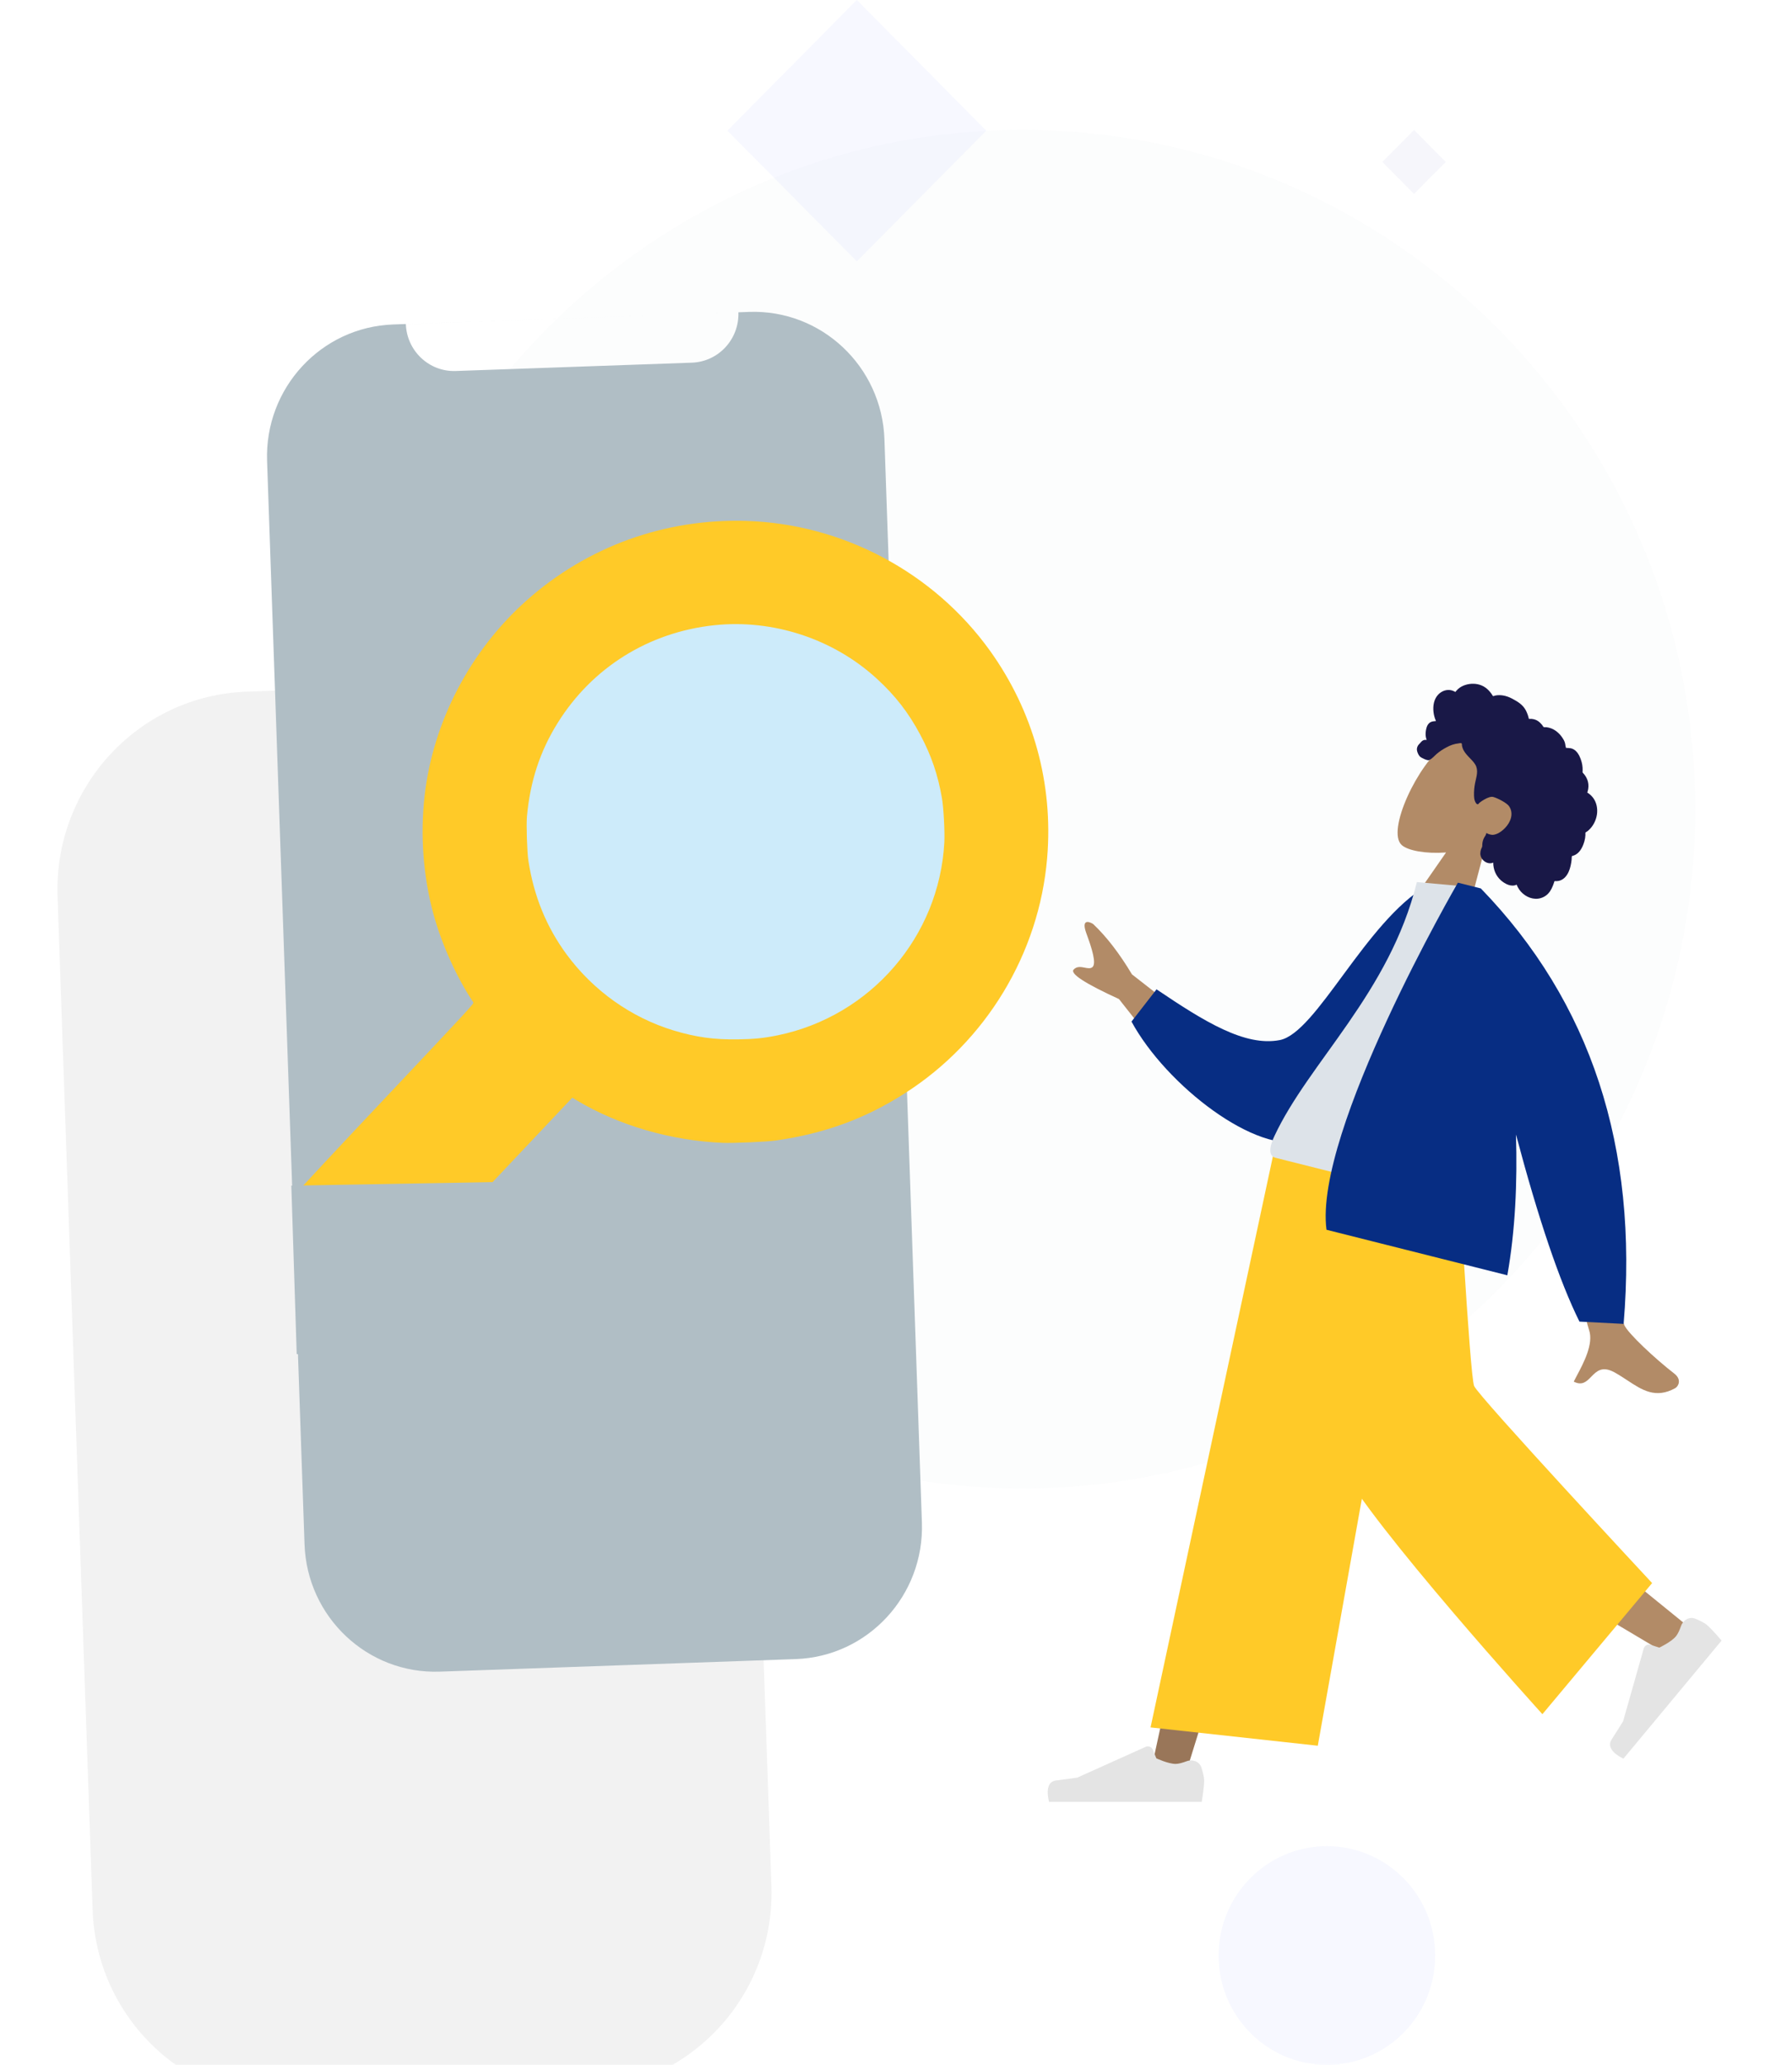 <svg width="99" height="114" viewBox="0 0 99 114" fill="none" xmlns="http://www.w3.org/2000/svg">
<g clip-path="url(#clip0_67_1672)">
<g opacity="0.2">
<path opacity="0.2" fill-rule="evenodd" clip-rule="evenodd" d="M56.486 82.175C77.011 82.175 93.649 65.386 93.649 44.675C93.649 23.964 77.011 7.175 56.486 7.175C35.962 7.175 19.324 23.964 19.324 44.675C19.324 65.386 35.962 82.175 56.486 82.175Z" fill="#B0BEC5"/>
<path opacity="0.2" fill-rule="evenodd" clip-rule="evenodd" d="M73.305 114C76.608 114 79.286 111.298 79.286 107.964C79.286 104.631 76.608 101.928 73.305 101.928C70.001 101.928 67.323 104.631 67.323 107.964C67.323 111.298 70.001 114 73.305 114Z" fill="#2B44FF"/>
<path opacity="0.2" fill-rule="evenodd" clip-rule="evenodd" d="M47.336 0L54.484 7.214L47.336 14.427L40.187 7.214L47.336 0Z" fill="#2B44FF"/>
<path opacity="0.2" fill-rule="evenodd" clip-rule="evenodd" d="M27.494 99.481L30.996 103.014L27.494 106.547L23.993 103.014L27.494 99.481Z" fill="#FF9B21"/>
<path opacity="0.2" fill-rule="evenodd" clip-rule="evenodd" d="M78.119 7.175L79.87 8.941L78.119 10.708L76.368 8.941L78.119 7.175Z" fill="#2026A2"/>
</g>
<g filter="url(#filter0_d_67_1672)">
<path d="M39.474 15.628L23.632 16.186C17.651 16.397 12.971 21.461 13.18 27.496L15.116 83.436C15.325 89.472 20.343 94.194 26.324 93.983L42.166 93.425C48.147 93.214 52.827 88.15 52.618 82.115L50.682 26.175C50.473 20.139 45.455 15.417 39.474 15.628Z" fill="#F2F2F2"/>
</g>
<path fill-rule="evenodd" clip-rule="evenodd" d="M21.722 17.914C17.735 18.055 14.615 21.431 14.755 25.454L16.824 85.26C16.963 89.284 20.309 92.432 24.296 92.291L43.963 91.598C47.95 91.458 51.07 88.082 50.931 84.058L48.861 24.253C48.722 20.229 45.377 17.081 41.389 17.221L21.722 17.914ZM22.421 17.89C22.473 19.374 23.706 20.535 25.177 20.483L38.224 20.023C39.694 19.971 40.845 18.726 40.793 17.242L22.421 17.89Z" fill="#B0BEC5"/>
<path d="M40.73 57.6C47.297 57.6 52.621 52.227 52.621 45.6C52.621 38.973 47.297 33.6 40.73 33.6C34.162 33.6 28.838 38.973 28.838 45.6C28.838 52.227 34.162 57.6 40.73 57.6Z" fill="#CDEBFA"/>
<path fill-rule="evenodd" clip-rule="evenodd" d="M79.888 47.065C78.761 47.146 77.785 46.964 77.44 46.656C76.573 45.883 78.341 42.153 79.846 41.098C81.351 40.043 85.639 41.451 84.386 44.43C83.952 45.464 83.086 46.142 82.105 46.553L80.592 52.295L77.395 50.652L79.888 47.065Z" fill="#B28B67"/>
<path fill-rule="evenodd" clip-rule="evenodd" d="M79.446 38.358C79.631 38.157 79.91 38.047 80.18 38.111C80.246 38.127 80.309 38.152 80.368 38.185C80.389 38.197 80.392 38.206 80.409 38.196C80.422 38.189 80.436 38.161 80.446 38.15C80.476 38.114 80.509 38.079 80.543 38.047C80.662 37.938 80.806 37.862 80.959 37.814C81.244 37.724 81.567 37.727 81.845 37.841C81.998 37.903 82.131 38.001 82.245 38.12C82.304 38.182 82.358 38.249 82.408 38.318C82.423 38.338 82.464 38.423 82.486 38.43C82.51 38.438 82.584 38.405 82.609 38.4C82.925 38.341 83.239 38.416 83.521 38.563C83.838 38.73 84.137 38.903 84.304 39.236C84.339 39.306 84.369 39.379 84.397 39.453C84.41 39.492 84.424 39.532 84.434 39.572C84.441 39.596 84.447 39.62 84.453 39.645C84.462 39.686 84.453 39.694 84.497 39.69C84.664 39.678 84.831 39.717 84.971 39.812C85.054 39.869 85.126 39.94 85.191 40.018C85.212 40.044 85.253 40.125 85.282 40.141C85.311 40.157 85.397 40.145 85.433 40.149C85.629 40.172 85.813 40.248 85.971 40.365C86.134 40.486 86.272 40.647 86.373 40.824C86.422 40.908 86.458 40.994 86.473 41.09C86.48 41.133 86.483 41.175 86.494 41.216C86.5 41.24 86.52 41.272 86.517 41.297C86.519 41.282 86.757 41.307 86.779 41.312C86.892 41.337 86.991 41.394 87.073 41.477C87.226 41.633 87.316 41.852 87.375 42.06C87.405 42.167 87.424 42.277 87.43 42.387C87.433 42.441 87.434 42.494 87.433 42.547C87.432 42.572 87.425 42.602 87.428 42.627C87.433 42.659 87.443 42.666 87.468 42.691C87.591 42.822 87.683 42.983 87.727 43.159C87.77 43.337 87.762 43.524 87.71 43.699C87.707 43.709 87.689 43.749 87.691 43.757C87.695 43.768 87.727 43.78 87.738 43.788C87.775 43.813 87.811 43.84 87.845 43.869C87.909 43.923 87.966 43.985 88.015 44.051C88.208 44.312 88.27 44.648 88.224 44.966C88.174 45.3 88.008 45.625 87.754 45.846C87.713 45.882 87.669 45.914 87.623 45.943C87.594 45.96 87.589 45.958 87.586 45.989C87.582 46.025 87.588 46.065 87.587 46.1C87.583 46.218 87.563 46.334 87.531 46.447C87.477 46.631 87.404 46.816 87.287 46.97C87.233 47.041 87.168 47.105 87.094 47.155C87.056 47.181 87.016 47.203 86.974 47.22C86.952 47.23 86.93 47.238 86.907 47.245C86.895 47.249 86.879 47.251 86.867 47.257C86.838 47.27 86.844 47.249 86.836 47.288C86.825 47.343 86.83 47.405 86.825 47.46C86.819 47.517 86.811 47.574 86.802 47.631C86.783 47.746 86.758 47.86 86.722 47.971C86.654 48.183 86.543 48.39 86.36 48.523C86.281 48.58 86.191 48.619 86.096 48.636C86.049 48.645 86.001 48.648 85.954 48.647C85.93 48.646 85.903 48.638 85.884 48.652C85.864 48.668 85.858 48.716 85.849 48.74C85.776 48.955 85.685 49.172 85.527 49.338C85.381 49.491 85.181 49.589 84.973 49.615C84.569 49.664 84.169 49.445 83.935 49.118C83.874 49.033 83.824 48.94 83.787 48.842C83.492 48.99 83.135 48.797 82.913 48.598C82.636 48.349 82.493 47.994 82.495 47.624C82.168 47.768 81.785 47.47 81.781 47.129C81.78 47.046 81.796 46.963 81.823 46.884C81.838 46.843 81.861 46.806 81.876 46.766C81.896 46.714 81.887 46.65 81.892 46.594C81.903 46.483 81.928 46.377 81.977 46.278C82.003 46.225 82.035 46.178 82.065 46.13C82.093 46.086 82.102 46.036 82.118 45.987C82.193 46.043 82.304 46.071 82.393 46.087C82.481 46.103 82.583 46.077 82.664 46.048C82.855 45.98 83.017 45.848 83.156 45.703C83.459 45.386 83.64 44.911 83.37 44.512C83.244 44.326 82.721 44.058 82.489 43.999C82.245 43.936 81.752 44.295 81.717 44.335C81.695 44.359 81.681 44.396 81.646 44.402C81.568 44.414 81.511 44.294 81.487 44.237C81.446 44.139 81.436 44.031 81.433 43.925C81.427 43.695 81.446 43.462 81.491 43.236C81.525 43.063 81.577 42.892 81.596 42.715C81.615 42.539 81.594 42.362 81.501 42.209C81.398 42.043 81.253 41.908 81.12 41.767C80.988 41.628 80.865 41.478 80.801 41.294C80.787 41.253 80.775 41.211 80.768 41.169C80.763 41.136 80.77 41.08 80.751 41.051C80.722 41.005 80.63 41.037 80.583 41.042C80.35 41.064 80.124 41.146 79.919 41.257C79.715 41.367 79.535 41.482 79.361 41.632C79.231 41.744 79.103 41.906 78.942 41.969C78.87 41.998 78.515 41.854 78.428 41.752C78.34 41.651 78.276 41.47 78.276 41.377C78.277 41.282 78.309 41.195 78.367 41.121C78.401 41.078 78.443 41.042 78.478 41C78.507 40.965 78.534 40.931 78.572 40.904C78.644 40.854 78.731 40.836 78.817 40.854C78.776 40.741 78.755 40.62 78.759 40.499C78.764 40.374 78.786 40.23 78.831 40.113C78.868 40.018 78.929 39.932 79.017 39.879C79.11 39.825 79.228 39.818 79.332 39.808C79.26 39.651 79.215 39.483 79.195 39.311C79.156 38.977 79.213 38.611 79.446 38.358Z" fill="#191847"/>
<path fill-rule="evenodd" clip-rule="evenodd" d="M77.736 63.429L70.398 82.17L65.477 98.014H63.533L71.057 63.429H77.736Z" fill="#997659"/>
<path fill-rule="evenodd" clip-rule="evenodd" d="M79.214 63.429C79.292 70.015 80.431 78.881 80.614 79.291C80.796 79.702 93.183 89.733 93.183 89.733L91.845 91.178C91.845 91.178 77.228 82.578 76.552 81.431C75.876 80.284 73.674 69.729 71.906 63.429H79.214Z" fill="#B28B67"/>
<path fill-rule="evenodd" clip-rule="evenodd" d="M92.87 89.771C92.986 89.44 93.337 89.236 93.659 89.369C93.902 89.47 94.156 89.591 94.291 89.706C94.601 89.968 95.109 90.576 95.109 90.576C94.807 90.938 89.689 97.094 89.689 97.094C89.689 97.094 88.645 96.643 89.034 96.04C89.423 95.436 89.67 95.028 89.67 95.028L90.809 91.013C90.855 90.851 91.025 90.759 91.185 90.81L91.67 90.965C91.67 90.965 92.326 90.657 92.589 90.34C92.696 90.211 92.793 89.989 92.87 89.771Z" fill="#E4E4E4"/>
<path fill-rule="evenodd" clip-rule="evenodd" d="M65.561 97.236C65.887 97.114 66.267 97.253 66.373 97.588C66.453 97.841 66.524 98.115 66.524 98.293C66.524 98.702 66.389 99.484 66.389 99.484C65.92 99.484 57.957 99.484 57.957 99.484C57.957 99.484 57.628 98.388 58.336 98.301C59.044 98.213 59.513 98.143 59.513 98.143L63.293 96.442C63.446 96.373 63.625 96.445 63.689 96.602L63.883 97.077C63.883 97.077 64.538 97.385 64.948 97.385C65.115 97.385 65.346 97.317 65.561 97.236Z" fill="#E4E4E4"/>
<path fill-rule="evenodd" clip-rule="evenodd" d="M72.802 96.382L63.563 95.37L70.411 63.429H78.686L72.802 96.382Z" fill="#FFCA28"/>
<path fill-rule="evenodd" clip-rule="evenodd" d="M91.272 87.401L85.211 94.64C85.211 94.64 75.636 84.086 74.046 80.868C72.457 77.649 71.188 63.429 71.188 63.429H80.505C80.505 63.429 81.198 75.939 81.439 76.521C81.681 77.103 91.272 87.401 91.272 87.401Z" fill="#FFCA28"/>
<path fill-rule="evenodd" clip-rule="evenodd" d="M62.536 53.795L67.216 57.447L65.002 59.194L61.818 55.158C59.941 54.299 59.107 53.756 59.314 53.531C59.489 53.34 59.715 53.384 59.924 53.424C60.087 53.456 60.238 53.485 60.346 53.4C60.593 53.205 60.316 52.344 60.019 51.537C59.722 50.731 60.154 50.866 60.39 51.013C61.128 51.71 61.843 52.637 62.536 53.795ZM85.188 63.282L88.308 63.435C88.999 69.304 89.475 72.544 89.736 73.156C89.927 73.606 91.44 75.019 92.499 75.837C92.924 76.165 92.721 76.545 92.549 76.64C91.465 77.238 90.717 76.745 89.902 76.207C89.666 76.052 89.425 75.893 89.168 75.755C88.504 75.4 88.197 75.713 87.908 76.009C87.652 76.271 87.408 76.52 86.942 76.279C86.988 76.186 87.043 76.083 87.102 75.972C87.485 75.254 88.049 74.194 87.789 73.431C87.656 73.039 86.788 69.656 85.188 63.282Z" fill="#B28B67"/>
<path fill-rule="evenodd" clip-rule="evenodd" d="M80.029 49.432L78.828 48.899C75.435 50.886 72.733 57.03 70.702 57.423C68.782 57.794 66.534 56.402 63.893 54.621L62.51 56.401C64.434 59.941 69.448 63.784 72.067 62.969C76.254 61.666 79.052 53.953 80.029 49.432Z" fill="#072D83"/>
<path fill-rule="evenodd" clip-rule="evenodd" d="M81.567 66.714C81.567 66.714 74.023 64.816 70.468 63.922C69.961 63.794 70.239 63.079 70.404 62.725C72.314 58.634 76.763 54.826 78.277 48.7L81.603 48.999C83.189 53.962 82.798 59.484 81.567 66.714Z" fill="#DDE3E9"/>
<path fill-rule="evenodd" clip-rule="evenodd" d="M73.283 67.895L83.273 70.409C83.71 67.963 83.832 65.291 83.751 62.636C84.996 67.323 86.165 70.767 87.258 72.966L89.698 73.092C90.517 63.336 87.887 55.323 81.81 49.051L81.773 49.041L80.542 48.732C80.542 48.732 72.567 62.476 73.283 67.895Z" fill="#072D83"/>
<path d="M41.221 28.76C46.549 28.921 51.582 31.597 54.691 35.925C57.088 39.267 58.195 43.264 57.851 47.364C57.409 52.647 54.475 57.499 49.985 60.363C47.795 61.762 45.564 62.579 42.873 62.965C42.361 63.041 40.515 63.12 39.923 63.097C37.048 62.97 34.187 62.139 31.848 60.743L31.616 60.603L26.776 65.727C24.114 68.545 21.884 70.88 21.823 70.918C22.016 69.643 20.883 70.928 20.883 70.928C20.549 70.831 19.632 71.282 19.632 71.282C19.632 71.282 17.938 72.099 16.957 71.154C15.984 70.221 16.643 69.894 16.382 69.388C16.602 68.743 15.934 65.859 16.394 65.858C16.425 65.795 18.614 63.445 21.321 60.577C26.043 55.571 26.193 55.405 26.148 55.338C25.24 53.99 24.405 52.145 23.946 50.465C23.382 48.398 23.21 46.119 23.457 43.94C23.921 39.85 25.974 35.92 29.099 33.144C32.441 30.176 36.728 28.624 41.221 28.76ZM39.457 34.519C35.843 34.905 32.716 36.852 30.808 39.914C29.834 41.474 29.286 43.138 29.111 45.084C29.07 45.545 29.118 47.058 29.192 47.524C29.492 49.472 30.18 51.161 31.297 52.685C32.771 54.69 34.868 56.182 37.217 56.893C38.447 57.263 39.445 57.404 40.764 57.384C41.658 57.371 42.214 57.314 42.975 57.158C48.106 56.096 51.894 51.708 52.17 46.505C52.201 45.917 52.129 44.599 52.04 44.077C51.817 42.779 51.452 41.706 50.838 40.559C50.196 39.353 49.463 38.407 48.446 37.476C46.046 35.272 42.707 34.174 39.457 34.519Z" fill="#FFCA28"/>
<g filter="url(#filter1_d_67_1672)">
<path d="M16.095 65.459L50.135 64.859L50.433 74.459L16.392 74.759L16.095 65.459Z" fill="#B0BEC5"/>
</g>
<path d="M50.135 65.759H16.838V80.759H50.135V65.759Z" fill="#B0BEC5"/>
</g>
<defs>
<filter id="filter0_d_67_1672" x="-30.827" y="3.621" width="107.451" height="146.369" filterUnits="userSpaceOnUse" color-interpolation-filters="sRGB">
<feFlood flood-opacity="0" result="BackgroundImageFix"/>
<feColorMatrix in="SourceAlpha" type="matrix" values="0 0 0 0 0 0 0 0 0 0 0 0 0 0 0 0 0 0 127 0" result="hardAlpha"/>
<feOffset dx="-10" dy="22"/>
<feGaussianBlur stdDeviation="17"/>
<feColorMatrix type="matrix" values="0 0 0 0 0 0 0 0 0 0 0 0 0 0 0 0 0 0 0.1 0"/>
<feBlend mode="normal" in2="BackgroundImageFix" result="effect1_dropShadow_67_1672"/>
<feBlend mode="normal" in="SourceGraphic" in2="effect1_dropShadow_67_1672" result="shape"/>
</filter>
<filter id="filter1_d_67_1672" x="15.095" y="63.859" width="36.338" height="11.9" filterUnits="userSpaceOnUse" color-interpolation-filters="sRGB">
<feFlood flood-opacity="0" result="BackgroundImageFix"/>
<feColorMatrix in="SourceAlpha" type="matrix" values="0 0 0 0 0 0 0 0 0 0 0 0 0 0 0 0 0 0 127 0" result="hardAlpha"/>
<feOffset/>
<feGaussianBlur stdDeviation="0.5"/>
<feColorMatrix type="matrix" values="0 0 0 0 0 0 0 0 0 0 0 0 0 0 0 0 0 0 0.25 0"/>
<feBlend mode="normal" in2="BackgroundImageFix" result="effect1_dropShadow_67_1672"/>
<feBlend mode="normal" in="SourceGraphic" in2="effect1_dropShadow_67_1672" result="shape"/>
</filter>
<clipPath id="clip0_67_1672">
<rect width="99" height="114" fill="white"/>
</clipPath>
</defs>
</svg>
